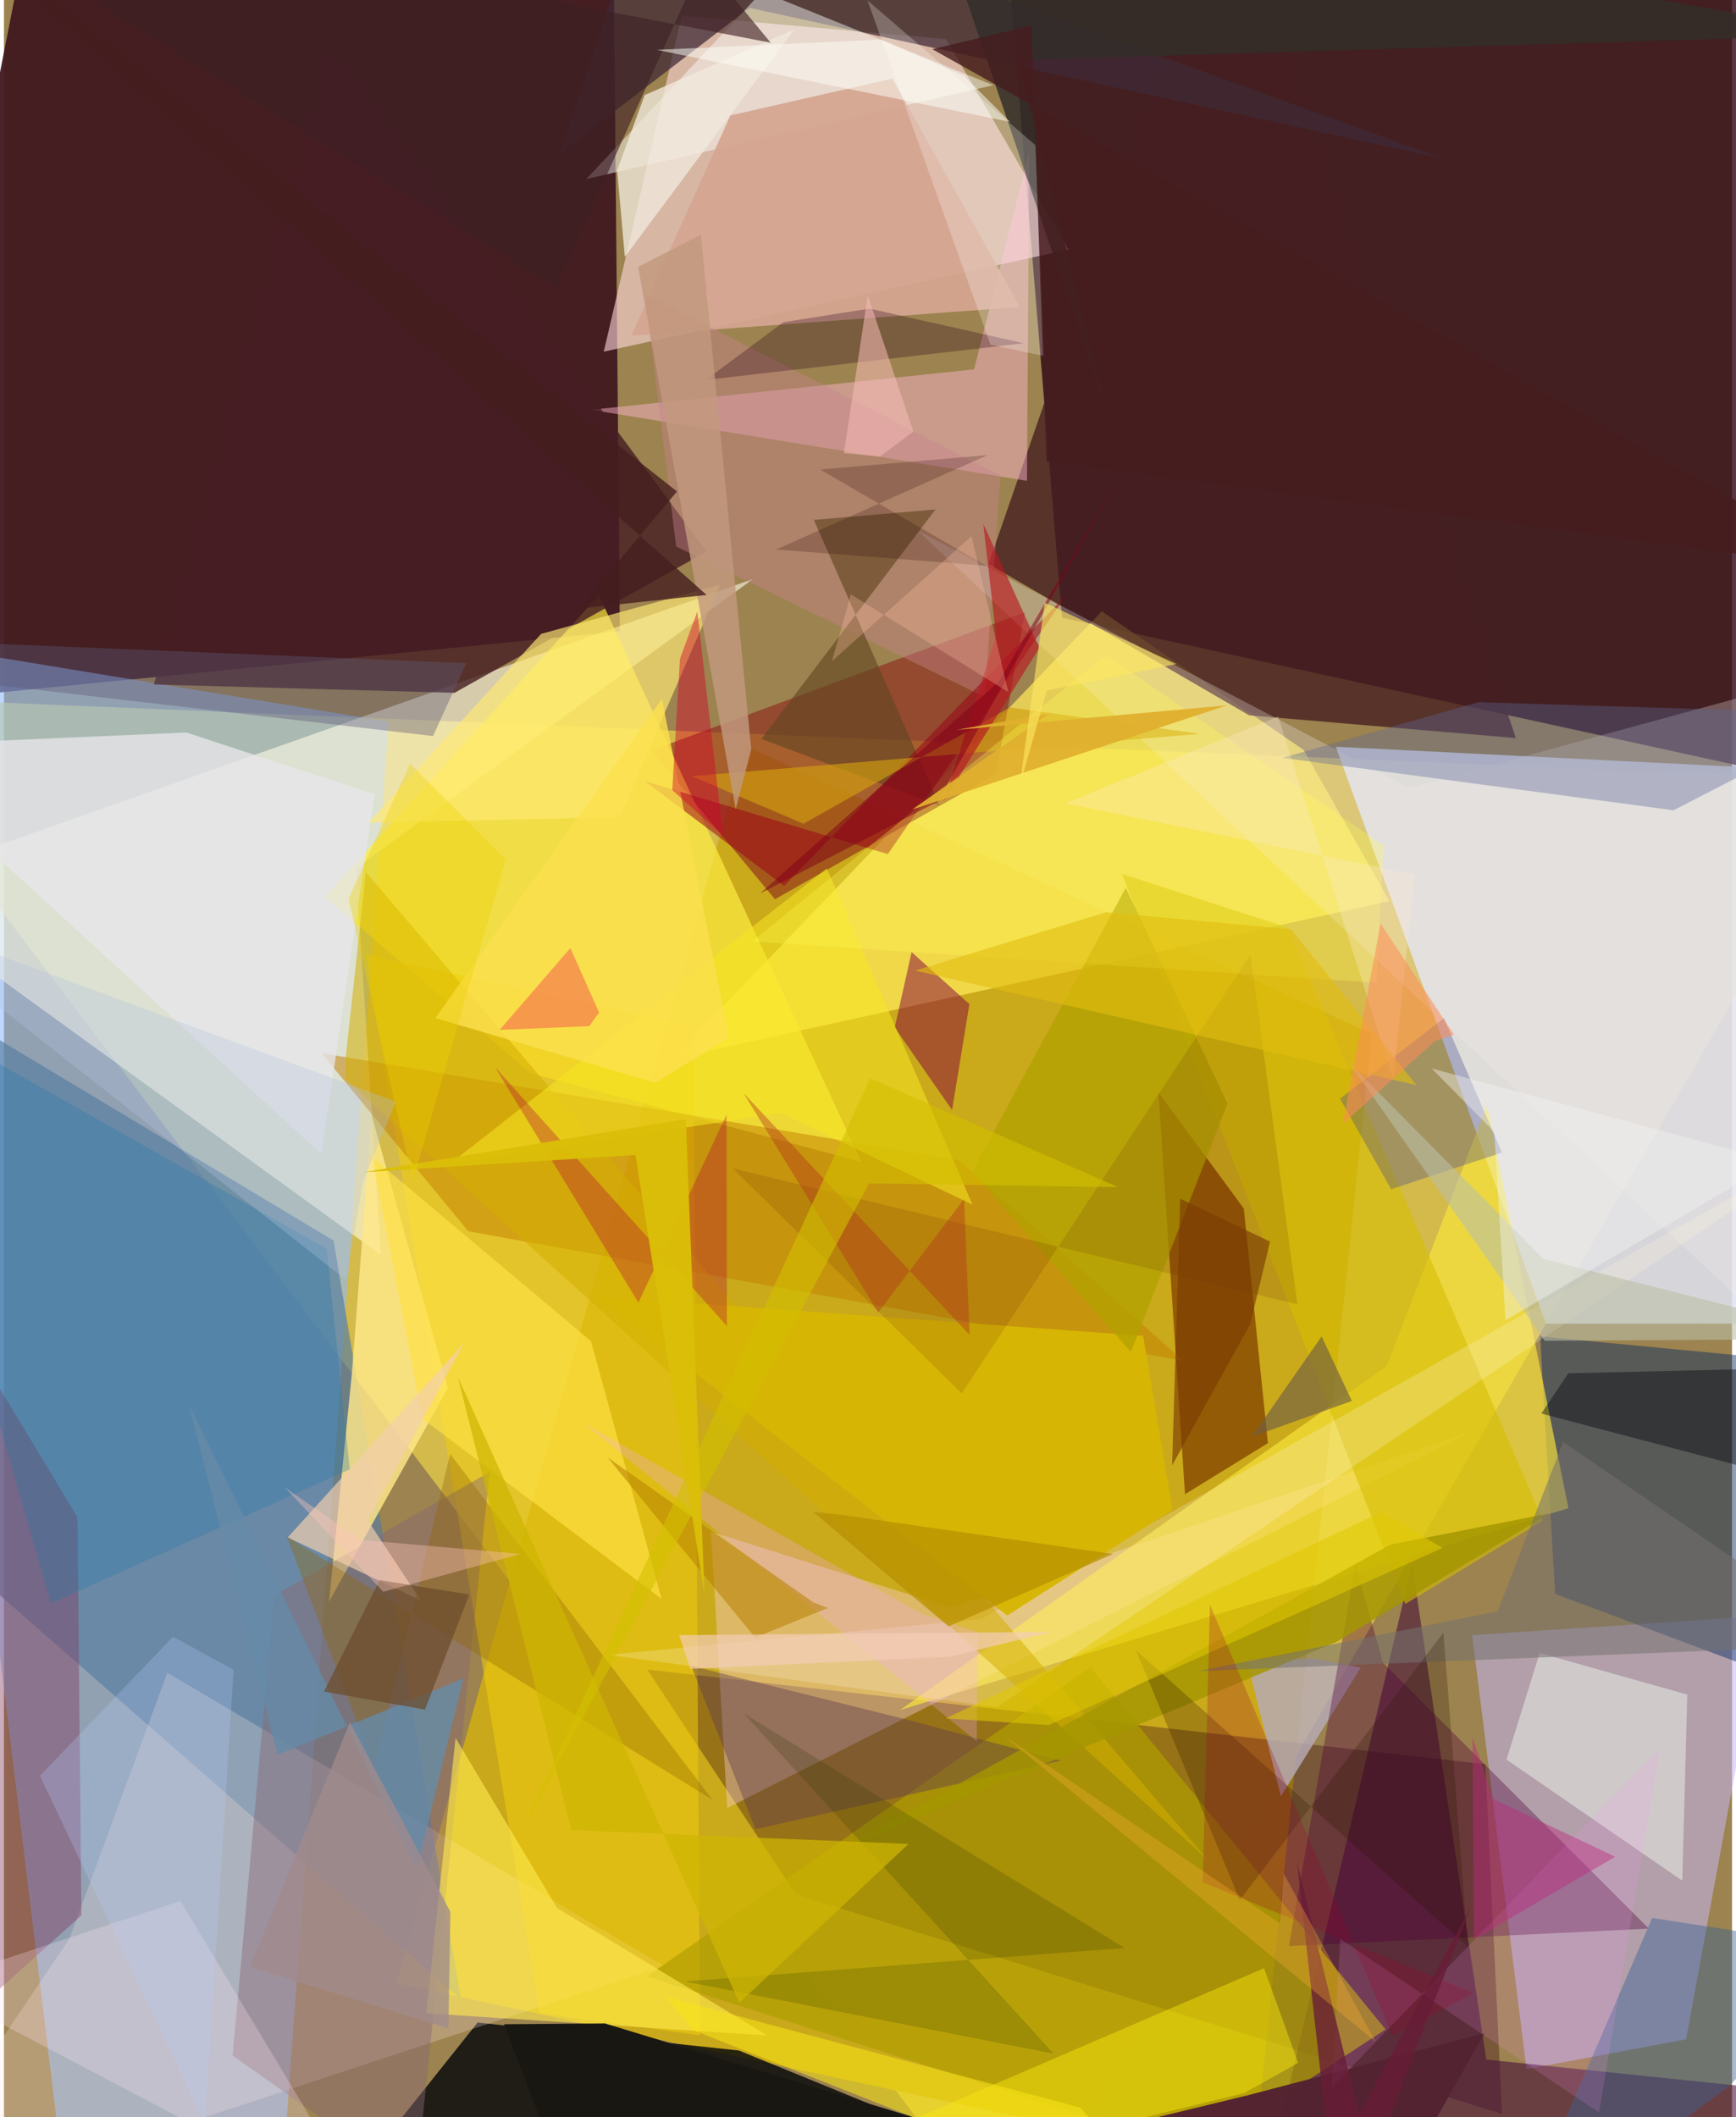 <svg xmlns="http://www.w3.org/2000/svg" width="228" height="278" viewBox="0 0 836 1024"><path fill="#9c834f" d="M0 0h836v1024H0z"/><path fill="#2e0817" fill-opacity=".808" d="M898 383.147l-386.14-84.434L482.129-62l399.65 66.128z"/><path fill="#f4db48" fill-opacity=".624" d="M488.214 1086L-62 360.4v-23.098l960 39.995z"/><path fill="#40191f" fill-opacity=".949" d="M297.956 305.369L-62 340.796 17.135-62l277.564 12.676z"/><path fill="#8bb8ff" fill-opacity=".565" d="M186.084 349.08L-62 308.194 32.858 1086l100.051-7.673z"/><path fill="#dfe3f1" fill-opacity=".859" d="M898 640.164V373.855l-253.696-12.679 101.67 279.07z"/><path fill="#caa91b" fill-opacity=".984" d="M358.657 360.649l303.03 139.391-57.357 548.153-414.44-88.924z"/><path fill="#ffd8dd" fill-opacity=".596" d="M515.078 120.672l-59.285-101.72-127.865-11.33-37.754 162.467z"/><path fill="#05080c" fill-opacity=".824" d="M181.078 1038.522L586.236 1086l-230.673-94.242-126.431-13.523z"/><path fill="#32020d" fill-opacity=".325" d="M724.732 1022.418L383.177 916.334l-71.98-108.82 405.462 45.78z"/><path fill="#fffde9" fill-opacity=".588" d="M-62 429.754l424.467-149.752-192.205 139.91 12.11 187.069z"/><path fill="#c4b8f6" fill-opacity=".541" d="M851.376 781.54l-141.107 9.317 26.31 209.904 77.185-14.415z"/><path fill="#ffe95b" fill-opacity=".729" d="M323.665 511.988l346.596-76.168-41.548-73.113-97.607-67.065z"/><path fill="#ffd9f5" fill-opacity=".353" d="M458.045 777.58l252.482-85.423-360.635 182.328-7.856-133.7z"/><path fill="#577da0" fill-opacity=".671" d="M-62 467.114L159.452 600.01l61.572 367.004L-62 718.942z"/><path fill="#8e291c" fill-opacity=".624" d="M493.902 296.133L313.24 362.948l59.75 71.988 107.03-60.654z"/><path fill="#ffed42" fill-opacity=".686" d="M287.847 287.948L155.191 433.835l99.659 85.243 159.905 42.939z"/><path fill="#072a63" fill-opacity=".455" d="M750.411 770.928l-7.262-124.559L898 661.15v164.999z"/><path fill="#440c39" fill-opacity=".565" d="M717.11 996.141l174.454 18.06L603.588 1086l77.61-329.575z"/><path fill="#ffe8e6" fill-opacity=".251" d="M-62 1076.54l381.224-125.719L79.039 809.073 31.647 937.708z"/><path fill="#451e21" fill-opacity=".784" d="M592.351-62L476.303 272.755l126.083 73.217 128.999 11.012z"/><path fill="#f9e53c" fill-opacity=".663" d="M668.964 660.619L717.48 534.57l39.37 194.89-323.387 97.636z"/><path fill="#8a4d03" fill-opacity=".847" d="M599.802 584.508l-41.3-56.14 12.856 194.33 40.112-24.694z"/><path fill="#f0cd0e" fill-opacity=".537" d="M333.523 496.56l-158.487-34.919 84.039 511.95 77.617 10.838z"/><path fill="#af9e00" fill-opacity=".69" d="M525.627 806.177L311.108 955.898l266.476 85.03 90.796-59.374z"/><path fill="#ffe889" fill-opacity=".824" d="M214.775 671.279L157.27 774.646l11.028-110.18 9.572-124.95z"/><path fill="#feb9d1" fill-opacity=".463" d="M469.326 178.628l-185.332 19.585 210.904 34.344 1.07-158.804z"/><path fill="#451d22" fill-opacity=".8" d="M339.93 266.743L157.773 21.13 72.538 331.05l145.415 4.05z"/><path fill="#3f2935" fill-opacity=".737" d="M314.389-62L268.972 74.056 360.65 3.805 696.042 76.7z"/><path fill="#fdfffc" fill-opacity=".455" d="M421.16-62L310.457-26.719l168.152 67.93-196.916 45.385z"/><path fill="#c27e00" fill-opacity=".506" d="M462.153 561.103l108.143 96.98-345.68-62.58-70.997-86.133z"/><path fill="#f1e9e9" fill-opacity=".278" d="M679.777 381.009L442.003 256.646l433.044 404.763L898 321.505z"/><path fill="#b7aab5" fill-opacity=".827" d="M656.364 806.597l-38.63 62.215-16.515-66.14 32.985-.464z"/><path fill="#50003b" fill-opacity=".361" d="M667.092 804.13l-13.29-47.338-32.167 184.449 174.135-8.432z"/><path fill="#e7e5e9" fill-opacity=".792" d="M153.545 558.163l25.74-173.974-91.07-29.911L-62 360.824z"/><path fill="#d6be00" fill-opacity=".584" d="M540.806 422.63L677.934 775.8l66.582-40.366-123.309-286.705z"/><path fill="#ecf2e9" fill-opacity=".506" d="M726.883 851.046l85.042 58.586 2.436-90.024-71.43-20.135z"/><path fill="#896772" fill-opacity=".455" d="M234.973 711.952l-35.726 344.581-88.628-62.303 20.105-222.598z"/><path fill="#83385d" fill-opacity=".416" d="M37.497 926.386l-1.94-192.527L-62 572.093v443.7z"/><path fill="#5c6998" fill-opacity=".369" d="M807.699 391.915L898 345.31l-184.64-5.7-94.84 26.943z"/><path fill="#ffea75" fill-opacity=".663" d="M297.772 395.25l48.758-112.493-86.655 23.824-83.62 91.348z"/><path fill="#85053c" fill-opacity=".51" d="M430.93 497.005l8.162-36.503 27.978 25.175-8.404 51.16z"/><path fill="#532331" fill-opacity=".988" d="M716.237 983.413l-115.053 30.134L301.998 1086h356.234z"/><path fill="#ffea4f" fill-opacity=".616" d="M267.67 922.959l101.668 61.55-164.99-10.767 14.12-133.146z"/><path fill="#fff5da" fill-opacity=".243" d="M472.581 783.141l-180.448 17.26 188.252 25.32 412.893-278.959z"/><path fill="#d5a691" fill-opacity=".929" d="M303.461 162.357l188.021-13.896L429.78 38.008l-78.333 17.824z"/><path fill="#3e438f" fill-opacity=".322" d="M696.595 492.494l28.118 64.963-53.647 17.721-24.724-43.78z"/><path fill="#c6848c" fill-opacity=".42" d="M482.155 230.048l-172.112-88.021L325.19 264.31l149.28 72.823z"/><path fill="#3a6297" fill-opacity=".439" d="M834.071 1009.51L898 943.183 797.369 927.65 728.975 1086z"/><path fill="#5e3b4d" fill-opacity=".416" d="M363.553 884.728l147.73-33.142-73.565-19.634-105.224-26.232z"/><path fill="#d4af00" fill-opacity=".545" d="M582.32 899.494L175.104 421.842l-9.806 89.836-.208 10.18z"/><path fill="#d7b505" fill-opacity=".98" d="M485.368 781.368l79.934-51.12-14.208-84.16-264.525-19.206z"/><path fill="#ffe245" fill-opacity=".659" d="M283.996 648.663l34.148 124.682-115.614-87.102-24.403-126.581z"/><path fill="#a49601" fill-opacity=".827" d="M670.692 747.093L405.274 894.255 644.81 794.043l102.82-62.098z"/><path fill="#644723" fill-opacity=".643" d="M391.8 251.466l58.876-5.085-84.233 111.015 86.26 32.326z"/><path fill="#1f79ab" fill-opacity=".294" d="M-62 480.802l218.097 123.225 11.209 106.59-144.585 64.91z"/><path fill="#b3a100" fill-opacity=".745" d="M542.711 429.392l-74.425 137.333 76.887 87.209 46.757-120.172z"/><path fill="#f3d0ae" fill-opacity=".675" d="M201.639 774.05l-64.376-30.426 85.657-94.546-46.875 86.334z"/><path fill="#feec10" fill-opacity=".431" d="M626.093 997.752l-26.157 14.612-301.8 73.636 311.472-134.058z"/><path fill="#916700" fill-opacity=".353" d="M342.76 870.517L136.737 743.074l42.513 112.1 36.603-151.969z"/><path fill="#f6e522" fill-opacity=".549" d="M375.996 538.277l92.597 44.405-70.538-162.655L215.87 562.805z"/><path fill="#04060a" fill-opacity=".42" d="M756.81 664.212L898 660.927l-7.148 61.472-147.118-38.729z"/><path fill="#f4a8fe" fill-opacity=".255" d="M443.736 780.544l-163.359-92.2 190.218 153.87.502-52.882z"/><path fill="#9b0016" fill-opacity=".514" d="M309.943 377.78l117.648 35.322 86.381-125.35-136.566 140.73z"/><path fill="#332e29" fill-opacity=".839" d="M898 16.779L490.576 29.02l45.49 178.175L444.625-62z"/><path fill="#cf9d10" fill-opacity=".655" d="M386.79 398.418l99.819-56.29 91.941 12.802-245.89 20.467z"/><path fill="#f1e9dc" fill-opacity=".78" d="M382.33 14.203l-72.388 31.789-13.3 36.417 3.718 41.837z"/><path fill="#2a001b" fill-opacity=".294" d="M418.686 149.275l-41.626 6.562-37.523 27.908 153.868-17.728z"/><path fill="#fde1f1" fill-opacity=".271" d="M85.36 919.464L185.377 1086h17.091L-37.16 959.925z"/><path fill="#747170" fill-opacity=".541" d="M722.581 779.363l31.677-81.887L898 795.471l-320.233 12.792z"/><path fill="#b00136" fill-opacity=".314" d="M237.6 516.2l69.33 113.797 42.637-90.845.162 102.192z"/><path fill="#253500" fill-opacity=".192" d="M357.802 828.645l149.993 164.633-178.493-34.937 212.786-16.169z"/><path fill="#bbbea5" fill-opacity=".588" d="M898 647.63l-152.58.842-94.844-134.64 94.153 95.054z"/><path fill="#fffffb" fill-opacity=".243" d="M499.02 70.229L417.755.185l59.484 166.51 26.055 5.543z"/><path fill="#b68001" fill-opacity=".549" d="M391.397 774.903l-99.363-69.97 71.316 87.091 35.183-14.266z"/><path fill="#fffe55" fill-opacity=".29" d="M533.147 316.72L361.845 455.35l302.066 19.967 3.588-66.26z"/><path fill="#5f5a79" fill-opacity=".392" d="M223.657 320.758l-16.085 35.251-242.394-28.303L-62 309.03z"/><path fill="#f895f7" fill-opacity=".161" d="M801.095 845.42l-29.45 176.318L646.52 937.84l-4.21 71.817z"/><path fill="#6f5e42" fill-opacity=".635" d="M637.447 646.358l-33.802 48.561 48.446-17.34-1.906-3.979z"/><path fill="#668ba7" fill-opacity=".808" d="M222.293 811.8l-90.004 36.937L89.418 679.02l110.26 225.082z"/><path fill="#2e1500" fill-opacity=".255" d="M708.22 941.649l-11.86-152.01-98.5 129.326-50.254-120.81z"/><path fill="#fce04f" fill-opacity=".804" d="M208.722 492.404l109.583-154.415 32.403 163.919-35.447 21.813z"/><path fill="#181712" d="M499.007 1041.962l-223.371 25.498-33.688-88.402 48.814-.381z"/><path fill="#f8e316" fill-opacity=".553" d="M572.437 1076.47l-51.807-57.11-200.382-53.605 13.266 16.199z"/><path fill="#c2997d" fill-opacity=".831" d="M361.518 362.423l-7.528 29.02-47.219-262.395 30.387-15.505z"/><path fill="#480200" fill-opacity=".118" d="M625.744 630.848L603.04 461.627l-139.682 212.3L352.603 565.13z"/><path fill="#6c4b2c" fill-opacity=".718" d="M203.68 826.875l-48.859-8.74 26.929-53.891 43.37 6.97z"/><path fill="#ceb603" fill-opacity=".733" d="M274.484 885.134l-54.936-219.257L355.781 968.68l81.79-76.836z"/><path fill="#b81922" fill-opacity=".635" d="M454.893 387.108l46.02-73.764-27.144-59.949 6.234 54.11z"/><path fill="#ffeccf" fill-opacity=".302" d="M513.387 388.52l169.148 34.51-10.435 98.907-55.674-175.394z"/><path fill="#e2be0f" fill-opacity=".608" d="M440.755 469.449l92.4-28.214 89.486 8.212 60.729 75.406z"/><path fill="#f4cdb6" fill-opacity=".698" d="M457.33 801.316l49.411-12.035-180.122 1.574 5.496 16.34z"/><path fill="#3e2025" fill-opacity=".616" d="M370.942 20.672L-58.237-62l325.409 201.213L338.124-19.02z"/><path fill="#f5bbb6" fill-opacity=".545" d="M439.964 208.718l-22.079-65.877-11.542 76.312 17.49 1.694z"/><path fill="#d2052b" fill-opacity=".439" d="M323.312 382.104l3.723-63.455 8.394-22.839 12.44 108.278z"/><path fill="#ee1352" fill-opacity=".337" d="M239.807 498.109l34.203-39.564 13.905 31.197-4.795 6.587z"/><path fill="#e0c802" fill-opacity=".569" d="M695.956 748.687l-190.557 85.685-49.87-3.248 210.755-99.81z"/><path fill="#451e1f" fill-opacity=".792" d="M278.131 294.351l47.464-56.644L-54.32-62l394.246 349.745z"/><path fill="#fcc3bb" fill-opacity=".384" d="M249.875 751.59l-66.351 18.306-47.715-50.501 36.91 25.415z"/><path fill="#b68e00" fill-opacity=".702" d="M391.399 731.2l65.519 55.45 79.563-35.039-131.603-18.985z"/><path fill="#a18b8c" fill-opacity=".765" d="M118.921 951.32l48.488-118.355 48.574 91.726-.984 56.363z"/><path fill="#b7cdfa" fill-opacity=".255" d="M81.786 791.628L17.446 858.9l79.748 168.436 13.892-219.655z"/><path fill="#793b02" fill-opacity=".643" d="M565.124 708.757l37.759-68.266 9.625-39.952-43.45-20.748z"/><path fill="#b2331d" fill-opacity=".4" d="M422.955 634.775l-65.243-106.187L467.15 645.664l-2.678-65.744z"/><path fill="#7e0019" fill-opacity=".506" d="M539.195 231.274l-87.478 156.427-85.979 44.477 115.57-102.543z"/><path fill="#fd8c56" fill-opacity=".545" d="M665.988 446.771l-18.261 96.76 44.538-39.929 9.183-3.24z"/><path fill="#e0af2e" fill-opacity=".945" d="M439.473 391.505l152.255-50.383-130.872 11.896 44.556-7.807z"/><path fill="#bd2b7e" fill-opacity=".447" d="M720.285 869.984l59.189 28.067-68.413 40.045-.605-98.018z"/><path fill="#d2c000" fill-opacity=".612" d="M419.133 521.546l119.753 52.612-120.36-1.782-168.165 313.576z"/><path fill="#260008" fill-opacity=".204" d="M475.855 220.103l-102.31 45.679 101.478 7.842-80.16-46.54z"/><path fill="#b2c3e0" fill-opacity=".31" d="M189.605 532.785L-62 440.015l227.679 179.216 7.898-47.277z"/><path fill="#ffc4a3" fill-opacity=".294" d="M400.561 319.79l67.526-60.46 17.808 75.418-76.217-47.263z"/><path fill="#461d1f" fill-opacity=".816" d="M504.362 223.125l-7.291-210.822-47.914 11.498L898 275.736z"/><path fill="#fde661" fill-opacity=".624" d="M491.352 380.321l13.147-46.336 62.695-12.8-63.713-29.667z"/><path fill="#f2f3f0" fill-opacity=".42" d="M690.704 516.775l30.298 30.778 5.403 91.033 130.447-76.791z"/><path fill="#a0012c" fill-opacity=".235" d="M710.844 963.932l-130.893-53.52 3.484-134.294 88.222 208.578z"/><path fill="#dabe09" fill-opacity=".98" d="M173.747 566.994l156.11-25.704 9.065 230.055-33.386-212.72z"/><path fill="#fdfef8" fill-opacity=".51" d="M424.394 19.146l39.89 17.405 22.454 22.406L315.74 24.102z"/><path fill="#681d37" fill-opacity=".78" d="M655.577 1022.581l54.076-100.315L646.198 1086l-20.647-185.293z"/><path fill="#ead000" fill-opacity=".345" d="M166.632 434.688l29.838-65.282 46.25 46.365-44.937 155.503z"/><path fill="#ffaf30" fill-opacity=".314" d="M619.127 906.214l-1.822 24.059L483.51 839.32l180.04 148.232z"/></svg>